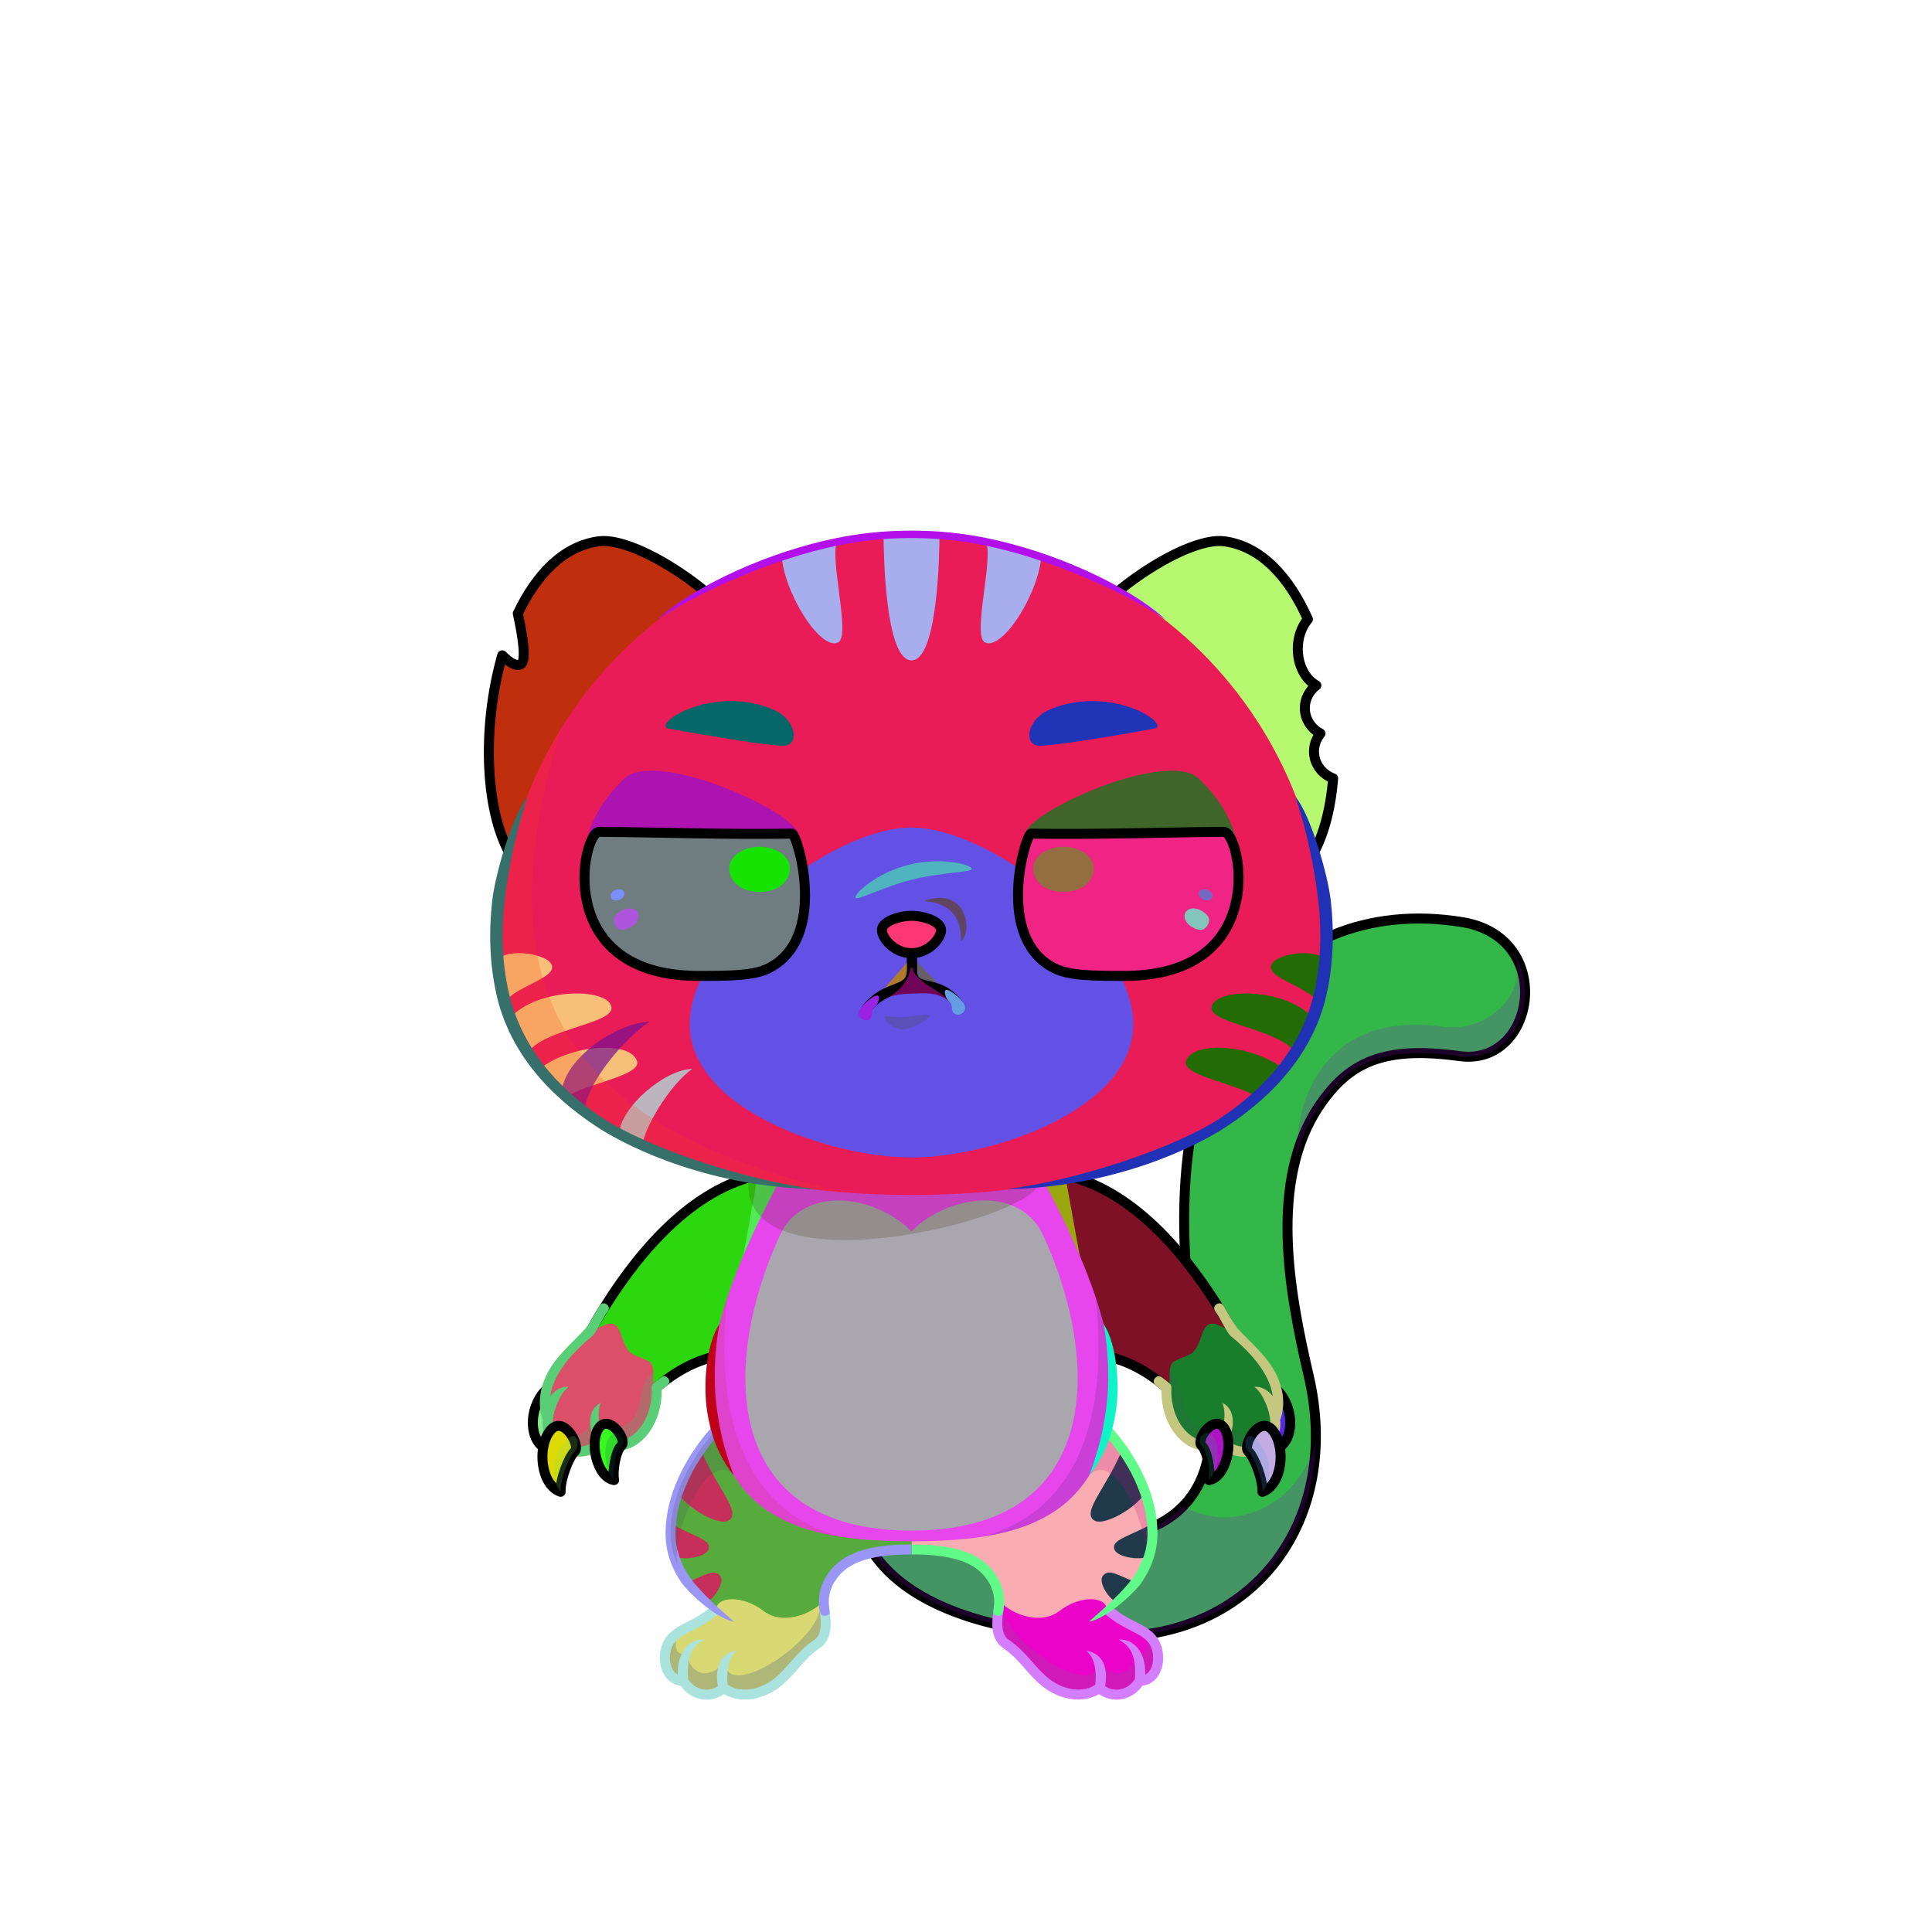 <?xml version="1.0" encoding="UTF-8"?><!DOCTYPE svg PUBLIC "-//W3C//DTD SVG 1.1//EN" "http://www.w3.org/Graphics/SVG/1.1/DTD/svg11.dtd"><!-- Creator: CorelDRAW 2018 (64-Bit) --><svg xmlns="http://www.w3.org/2000/svg" xmlns:xlink="http://www.w3.org/1999/xlink" xml:space="preserve" width="290mm" height="290mm" version="1.1" style="shape-rendering:geometricPrecision; text-rendering:geometricPrecision; image-rendering:optimizeQuality; fill-rule:evenodd; clip-rule:evenodd" viewBox="0 0 29000 29000">
 <defs>
  <style type="text/css">
   <![CDATA[
    .str1 {stroke:black;stroke-width:150;stroke-miterlimit:22.926}
    .str0 {stroke:black;stroke-width:150;stroke-linecap:round;stroke-linejoin:round;stroke-miterlimit:22.926}
    .fil3 {fill:none}
    .fil42 {fill:none;fill-rule:nonzero}
    .fil43 {fill:black}
    .fil46 {fill:#333333}
    .fil54 {fill:white}
    .fil6 {fill:black;fill-rule:nonzero}
    .fil4 {fill:black;fill-opacity:0.2}
    .fil26 {fill:black;fill-opacity:0.2}
    .fil53 {fill:black;fill-opacity:0.4}
    .fil41 {fill:#850A0A;fill-opacity:0.702}
    .fil40 {fill:#F2C6C9;fill-opacity:0.702}
    .fil10 {fill:url(#id0)}
    .fil8 {fill:url(#id1)}
    .fil37 {fill:url(#id2)}
    .fil0 {fill:url(#id3)}
    .fil2 {fill:url(#id4)}
    .fil49 {fill:url(#id5)}
    .fil11 {fill:url(#id6)}
    .fil23 {fill:url(#id7)}
    .fil59 {fill:url(#id8)}
    .fil36 {fill:url(#id9)}
    .fil24 {fill:url(#id10)}
    .fil35 {fill:url(#id11)}
    .fil12 {fill:url(#id12)}
    .fil13 {fill:url(#id13)}
    .fil57 {fill:url(#id14)}
    .fil56 {fill:url(#id15)}
    .fil28 {fill:url(#id16)}
    .fil50 {fill:url(#id17)}
    .fil38 {fill:url(#id18)}
    .fil9 {fill:url(#id19)}
    .fil32 {fill:url(#id20)}
    .fil58 {fill:url(#id21)}
    .fil19 {fill:url(#id22)}
    .fil39 {fill:url(#id23)}
    .fil52 {fill:url(#id24)}
    .fil51 {fill:url(#id25)}
    .fil22 {fill:url(#id26)}
    .fil16 {fill:url(#id27)}
    .fil17 {fill:url(#id28)}
    .fil5 {fill:url(#id29)}
    .fil7 {fill:url(#id30)}
    .fil15 {fill:url(#id31)}
    .fil30 {fill:url(#id32)}
    .fil34 {fill:url(#id33)}
    .fil18 {fill:url(#id34)}
    .fil20 {fill:url(#id35)}
    .fil1 {fill:url(#id36)}
    .fil25 {fill:url(#id37)}
    .fil31 {fill:url(#id38)}
    .fil48 {fill:url(#id39)}
    .fil47 {fill:url(#id40)}
    .fil27 {fill:url(#id41)}
    .fil29 {fill:url(#id42)}
    .fil33 {fill:url(#id43)}
    .fil21 {fill:url(#id44)}
    .fil14 {fill:url(#id45)}
    .fil55 {fill:url(#id46)}
    .fil44 {fill:url(#id47);fill-rule:nonzero}
    .fil45 {fill:url(#id48);fill-rule:nonzero}
   ]]>
  </style>
  <linearGradient id="id0" gradientUnits="userSpaceOnUse" x1="11873.49" y1="24284.09" x2="11873.49" y2="21188.22">
   <stop offset="0" style="stop-opacity:1; stop-color:#F4A865"/>
   <stop offset="0.502" style="stop-opacity:1; stop-color:#F8BA82"/>
   <stop offset="1" style="stop-opacity:1; stop-color:#FFD3A1"/>
  </linearGradient>
  <linearGradient id="id1" gradientUnits="userSpaceOnUse" xlink:href="#id0" x1="15490.35" y1="24284.09" x2="15490.35" y2="21188.22">
  </linearGradient>
  <linearGradient id="id2" gradientUnits="userSpaceOnUse" x1="13682.26" y1="9912.81" x2="13682.26" y2="8026.03">
   <stop offset="0" style="stop-opacity:1; stop-color:#B36F3B"/>
   <stop offset="1" style="stop-opacity:1; stop-color:#CC9266"/>
  </linearGradient>
  <linearGradient id="id3" gradientUnits="userSpaceOnUse" x1="14639.41" y1="23317.28" x2="21104.98" y2="15037.05">
   <stop offset="0" style="stop-opacity:1; stop-color:#853F16"/>
   <stop offset="0.49" style="stop-opacity:1; stop-color:#DC9155"/>
   <stop offset="1" style="stop-opacity:1; stop-color:#FCB976"/>
  </linearGradient>
  <linearGradient id="id4" gradientUnits="userSpaceOnUse" x1="19656.49" y1="16609.51" x2="21610.69" y2="13768.72">
   <stop offset="0" style="stop-opacity:1; stop-color:#FFD08F"/>
   <stop offset="1" style="stop-opacity:1; stop-color:#FFE6BA"/>
  </linearGradient>
  <linearGradient id="id5" gradientUnits="userSpaceOnUse" x1="16861.77" y1="14649.21" x2="17010.59" y2="12484.9">
   <stop offset="0" style="stop-opacity:1; stop-color:#DEA645"/>
   <stop offset="0.439" style="stop-opacity:1; stop-color:#A66A0A"/>
   <stop offset="1" style="stop-opacity:1; stop-color:#462100"/>
  </linearGradient>
  <linearGradient id="id6" gradientUnits="userSpaceOnUse" x1="10521.26" y1="21802.49" x2="10521.26" y2="24059.39">
   <stop offset="0" style="stop-opacity:1; stop-color:#D68353"/>
   <stop offset="1" style="stop-opacity:1; stop-color:#B86F3E"/>
  </linearGradient>
  <linearGradient id="id7" gradientUnits="userSpaceOnUse" x1="8120.98" y1="21994.88" x2="8667.16" y2="21800.27">
   <stop offset="0" style="stop-opacity:1; stop-color:#FFE5E5"/>
   <stop offset="0.459" style="stop-opacity:1; stop-color:#FFE7D6"/>
   <stop offset="1" style="stop-opacity:1; stop-color:#6E6565"/>
  </linearGradient>
  <linearGradient id="id8" gradientUnits="userSpaceOnUse" x1="10182.84" y1="12689.95" x2="11012.2" y2="13969.06">
   <stop offset="0" style="stop-opacity:1; stop-color:#240101"/>
   <stop offset="0.51" style="stop-opacity:1; stop-color:#1D1000"/>
   <stop offset="1" style="stop-opacity:1; stop-color:#7A2700"/>
  </linearGradient>
  <linearGradient id="id9" gradientUnits="userSpaceOnUse" x1="13682.26" y1="17374.42" x2="13682.26" y2="12420.86">
   <stop offset="0" style="stop-opacity:1; stop-color:#C2753A"/>
   <stop offset="0.502" style="stop-opacity:1; stop-color:#FFC38A"/>
   <stop offset="1" style="stop-opacity:1; stop-color:#FFE0BD"/>
  </linearGradient>
  <linearGradient id="id10" gradientUnits="userSpaceOnUse" x1="13681.92" y1="17759.14" x2="13681.92" y2="23134.87">
   <stop offset="0" style="stop-opacity:1; stop-color:#853F16"/>
   <stop offset="0.502" style="stop-opacity:1; stop-color:#F0A660"/>
   <stop offset="1" style="stop-opacity:1; stop-color:#FFD3A1"/>
  </linearGradient>
  <linearGradient id="id11" gradientUnits="userSpaceOnUse" xlink:href="#id10" x1="13681.95" y1="17936.72" x2="13681.95" y2="8026.02">
  </linearGradient>
  <linearGradient id="id12" gradientUnits="userSpaceOnUse" xlink:href="#id10" x1="16681.07" y1="17708.66" x2="16681.07" y2="20937.23">
  </linearGradient>
  <linearGradient id="id13" gradientUnits="userSpaceOnUse" x1="16939.87" y1="17739.85" x2="16939.87" y2="19054.21">
   <stop offset="0" style="stop-opacity:1; stop-color:#964418"/>
   <stop offset="1" style="stop-opacity:1; stop-color:#B86F3E"/>
  </linearGradient>
  <linearGradient id="id14" gradientUnits="userSpaceOnUse" x1="10486.74" y1="12488.71" x2="10520.42" y2="14477.05">
   <stop offset="0" style="stop-opacity:1; stop-color:#5C2B00"/>
   <stop offset="0.529" style="stop-opacity:1; stop-color:#D98900"/>
   <stop offset="1" style="stop-opacity:1; stop-color:#FFDA8A"/>
  </linearGradient>
  <linearGradient id="id15" gradientUnits="userSpaceOnUse" xlink:href="#id5" x1="10502.75" y1="14649.21" x2="10353.93" y2="12484.9">
  </linearGradient>
  <linearGradient id="id16" gradientUnits="userSpaceOnUse" x1="18430.68" y1="8006.5" x2="16920.63" y2="10242.64">
   <stop offset="0" style="stop-opacity:1; stop-color:#FFD7AD"/>
   <stop offset="1" style="stop-opacity:1; stop-color:#FFFBF5"/>
  </linearGradient>
  <linearGradient id="id17" gradientUnits="userSpaceOnUse" xlink:href="#id14" x1="16877.78" y1="12488.71" x2="16844.1" y2="14477.05">
  </linearGradient>
  <linearGradient id="id18" gradientUnits="userSpaceOnUse" x1="9145.89" y1="14523.47" x2="7880.92" y2="16257.75">
   <stop offset="0" style="stop-opacity:1; stop-color:#C77545"/>
   <stop offset="1" style="stop-opacity:1; stop-color:#5A290F"/>
  </linearGradient>
  <linearGradient id="id19" gradientUnits="userSpaceOnUse" xlink:href="#id6" x1="16843.26" y1="21802.49" x2="16843.26" y2="24059.39">
  </linearGradient>
  <linearGradient id="id20" gradientUnits="userSpaceOnUse" xlink:href="#id16" x1="8933.84" y1="8006.5" x2="10443.89" y2="10242.64">
  </linearGradient>
  <linearGradient id="id21" gradientUnits="userSpaceOnUse" x1="10142.71" y1="12643.05" x2="11052.33" y2="14164.11">
   <stop offset="0" style="stop-opacity:1; stop-color:#240101"/>
   <stop offset="0.522" style="stop-opacity:1; stop-color:#802310"/>
   <stop offset="1" style="stop-opacity:1; stop-color:#FF6924"/>
  </linearGradient>
  <linearGradient id="id22" gradientUnits="userSpaceOnUse" xlink:href="#id13" x1="10424.66" y1="17739.85" x2="10424.66" y2="19054.21">
  </linearGradient>
  <linearGradient id="id23" gradientUnits="userSpaceOnUse" xlink:href="#id18" x1="18218.63" y1="14523.47" x2="19483.6" y2="16257.75">
  </linearGradient>
  <linearGradient id="id24" gradientUnits="userSpaceOnUse" xlink:href="#id8" x1="17149.34" y1="12671.17" x2="16384.66" y2="13987.84">
  </linearGradient>
  <linearGradient id="id25" gradientUnits="userSpaceOnUse" xlink:href="#id21" x1="17147.77" y1="12607.63" x2="16386.23" y2="14199.53">
  </linearGradient>
  <linearGradient id="id26" gradientUnits="userSpaceOnUse" xlink:href="#id7" x1="8906.75" y1="21873.63" x2="9365.2" y2="21713.92">
  </linearGradient>
  <linearGradient id="id27" gradientUnits="userSpaceOnUse" xlink:href="#id7" x1="17999.32" y1="21873.63" x2="18457.77" y2="21713.92">
  </linearGradient>
  <linearGradient id="id28" gradientUnits="userSpaceOnUse" xlink:href="#id7" x1="18697.36" y1="21994.88" x2="19243.54" y2="21800.27">
  </linearGradient>
  <linearGradient id="id29" gradientUnits="userSpaceOnUse" x1="11401.42" y1="23761.75" x2="10966.52" y2="25428.14">
   <stop offset="0" style="stop-opacity:1; stop-color:#F4A865"/>
   <stop offset="0.431" style="stop-opacity:1; stop-color:#F4A865"/>
   <stop offset="1" style="stop-opacity:1; stop-color:#FFD996"/>
  </linearGradient>
  <linearGradient id="id30" gradientUnits="userSpaceOnUse" xlink:href="#id29" x1="16397.32" y1="23761.75" x2="15962.42" y2="25428.14">
  </linearGradient>
  <linearGradient id="id31" gradientUnits="userSpaceOnUse" x1="17901.46" y1="19971.2" x2="18752.66" y2="21716.21">
   <stop offset="0" style="stop-opacity:1; stop-color:#FBBD7C"/>
   <stop offset="0.431" style="stop-opacity:1; stop-color:#FCB977"/>
   <stop offset="1" style="stop-opacity:1; stop-color:#FFEDCF"/>
  </linearGradient>
  <linearGradient id="id32" gradientUnits="userSpaceOnUse" x1="18767.33" y1="9582.49" x2="17263.9" y2="10602.02">
   <stop offset="0" style="stop-opacity:1; stop-color:#E4BBB9"/>
   <stop offset="1" style="stop-opacity:1; stop-color:#B88383"/>
  </linearGradient>
  <linearGradient id="id33" gradientUnits="userSpaceOnUse" xlink:href="#id32" x1="8597.19" y1="9582.49" x2="10100.62" y2="10602.02">
  </linearGradient>
  <linearGradient id="id34" gradientUnits="userSpaceOnUse" xlink:href="#id10" x1="10893.24" y1="17611.85" x2="10466.36" y2="21042.16">
  </linearGradient>
  <linearGradient id="id35" gradientUnits="userSpaceOnUse" xlink:href="#id7" x1="7971.21" y1="21236.18" x2="8509.05" y2="21252.21">
  </linearGradient>
  <linearGradient id="id36" gradientUnits="userSpaceOnUse" x1="17901.67" y1="24338.98" x2="18747.73" y2="17612.76">
   <stop offset="0" style="stop-opacity:1; stop-color:#964418"/>
   <stop offset="1" style="stop-opacity:1; stop-color:#C46C35"/>
  </linearGradient>
  <linearGradient id="id37" gradientUnits="userSpaceOnUse" x1="13682.6" y1="18016.74" x2="13682.6" y2="22974.87">
   <stop offset="0" style="stop-opacity:1; stop-color:#BF7534"/>
   <stop offset="0.502" style="stop-opacity:1; stop-color:#FFD996"/>
   <stop offset="1" style="stop-opacity:1; stop-color:#FFE6BA"/>
  </linearGradient>
  <linearGradient id="id38" gradientUnits="userSpaceOnUse" xlink:href="#id10" x1="10287.73" y1="12868.43" x2="8379.3" y2="8666.83">
  </linearGradient>
  <linearGradient id="id39" gradientUnits="userSpaceOnUse" x1="17663.3" y1="13605.95" x2="16390.88" y2="11322.25">
   <stop offset="0" style="stop-opacity:1; stop-color:#B86F3E"/>
   <stop offset="1" style="stop-opacity:1; stop-color:#FCB976"/>
  </linearGradient>
  <linearGradient id="id40" gradientUnits="userSpaceOnUse" x1="13348.22" y1="13746.6" x2="13348.22" y2="14307.33">
   <stop offset="0" style="stop-opacity:1; stop-color:#FFCCCC"/>
   <stop offset="1" style="stop-opacity:1; stop-color:#DB9092"/>
  </linearGradient>
  <linearGradient id="id41" gradientUnits="userSpaceOnUse" xlink:href="#id10" x1="17076.79" y1="12868.43" x2="18985.22" y2="8666.83">
  </linearGradient>
  <linearGradient id="id42" gradientUnits="userSpaceOnUse" x1="19368.8" y1="10437.93" x2="17130.84" y2="10626.42">
   <stop offset="0" style="stop-opacity:1; stop-color:white"/>
   <stop offset="1" style="stop-opacity:1; stop-color:#D4A290"/>
  </linearGradient>
  <linearGradient id="id43" gradientUnits="userSpaceOnUse" xlink:href="#id42" x1="7995.72" y1="10437.93" x2="10233.68" y2="10626.42">
  </linearGradient>
  <linearGradient id="id44" gradientUnits="userSpaceOnUse" xlink:href="#id31" x1="9463.06" y1="19971.2" x2="8611.86" y2="21716.21">
  </linearGradient>
  <linearGradient id="id45" gradientUnits="userSpaceOnUse" xlink:href="#id7" x1="19393.31" y1="21236.18" x2="18855.47" y2="21252.21">
  </linearGradient>
  <linearGradient id="id46" gradientUnits="userSpaceOnUse" xlink:href="#id39" x1="9701.22" y1="13605.95" x2="10973.64" y2="11322.25">
  </linearGradient>
  <linearGradient id="id47" gradientUnits="userSpaceOnUse" x1="10178.31" y1="14120.15" x2="10608.25" y2="12879.25">
   <stop offset="0" style="stop-opacity:1; stop-color:black"/>
   <stop offset="1" style="stop-opacity:1; stop-color:#874F2A"/>
  </linearGradient>
  <linearGradient id="id48" gradientUnits="userSpaceOnUse" xlink:href="#id47" x1="17144.56" y1="14079.69" x2="16797.92" y2="12919.71">
  </linearGradient>
 </defs>
 <g id="Tail">
  <g id="_2531544578912">
   <path class="fil0" d="M12884.45 22842.79c-119.73,-396.41 104.56,-814.84 500.97,-934.57 396.41,-119.73 814.84,104.56 934.57,500.97 173.06,572.72 1736.77,657.73 2196.29,657.73 1261.14,0 1854.18,-920.43 1583.41,-2079.5 -390.84,-1673.1 -611,-4186.55 429.54,-5722.9 777.57,-1148.06 2008.11,-1652.13 3419.96,-1423.09 1411.85,229.04 1103.12,2167.36 -35.74,2011.6 -1138.86,-155.76 -1661.97,83.58 -2111.44,747.21 -761.41,1124.23 -449.68,2801.55 -158.67,4047.34 500.7,2143.49 -781.84,3919.34 -2957.72,3919.34 -1277.57,0 -3367.65,-289.44 -3801.17,-1724.13z" style="fill:#c25d7f"/>
   <path class="fil1" d="M16897.83 23036.07c398.54,-67.55 709.13,-243.23 923,-495.89 213.24,348.37 159.82,726.08 495.11,850.77 200.94,74.74 346.07,276.5 441.31,460.75 -268.24,230.68 -585.05,413.02 -943.76,535.77 -71.93,-126.17 -160.29,-235.24 -296.07,-242.87 -388.07,-21.81 -225.26,-776.96 -619.59,-1108.53zm877.57 -4629.68c-2.88,-280.37 6.36,-561.25 30.53,-838.13 159.39,112.6 317.93,250.4 468.94,288.79 312.22,79.37 365.1,-418.05 687.9,-243.41 322.8,174.64 254.14,124 416.26,108.16 -43.24,267.6 -57.65,545.24 -51.66,825.47 -144.98,-6.27 -212,-94.53 -340.79,-150.46 -261.94,-113.76 -637.97,191.47 -775.21,179.92 -137.24,-11.55 -327.2,-96.11 -435.97,-170.34zm159.1 1750.24c-50.01,-303.14 -91.28,-620.65 -119.34,-945.05 138.17,93.7 268.07,251.41 447.23,296.95 312.22,79.37 906.75,-437.77 1134.3,-133.49 0.08,0.1 144.75,817.08 163.77,905.1 -260.23,-67.84 -318.61,-293.01 -547.37,-270.84 -517.52,50.16 -655.99,360.12 -1078.59,147.33zm192.03 1741.46c74.07,-355.28 30.29,-656.32 -48.02,-1003.08 107.63,-13.69 448.49,-52.28 544.31,24.74 355.03,285.37 650.74,1051.03 1128.03,587.36 5.25,394.81 -53.13,768.09 -168.57,1109.3 -128.56,-77.08 -263.67,-132.57 -388.81,-69.75 -339.57,170.46 -640.2,-557.91 -954.96,-626.49 -37.01,-8.06 -74.43,-15.22 -111.98,-22.08z" style="fill:#594b5c"/>
   <path class="fil2" d="M18385.28 15497.35c45.08,-79.79 92.95,-157.52 143.95,-232.83 777.57,-1148.06 2008.11,-1652.13 3419.96,-1423.09 1411.85,229.04 1103.12,2167.36 -35.74,2011.6 -959.37,-131.21 -1481.78,17.98 -1891.31,464.97 -94.59,-155.94 -268.53,-205.25 -498.47,-16.7 -529.17,433.92 -1326.7,480.49 -1113.14,-569.38 43.73,-214.98 28.3,-271.73 -25.25,-234.57z" style="fill:#90356c"/>
   <path class="fil3 str0" d="M12884.45 22842.79c-119.73,-396.41 104.56,-814.84 500.97,-934.57 396.41,-119.73 814.84,104.56 934.57,500.97 173.06,572.72 1736.77,657.73 2196.29,657.73 1261.14,0 1854.18,-920.43 1583.41,-2079.5 -390.84,-1673.1 -611,-4186.55 429.54,-5722.9 777.57,-1148.06 2008.11,-1652.13 3419.96,-1423.09 1411.85,229.04 1103.12,2167.36 -35.74,2011.6 -1138.86,-155.76 -1661.97,83.58 -2111.44,747.21 -761.41,1124.23 -449.68,2801.55 -158.67,4047.34 500.7,2143.49 -781.84,3919.34 -2957.72,3919.34 -1277.57,0 -3367.65,-289.44 -3801.17,-1724.13z" style="fill:#33b749"/>
   <path class="fil4" d="M12884.45 22842.79c-119.73,-396.41 104.56,-814.84 500.97,-934.57 396.41,-119.73 814.84,104.56 934.57,500.97 173.06,572.72 1736.77,657.73 2196.29,657.73 542.22,0 960.81,-170.27 1240.47,-456.37 794.95,438.34 1736.12,-37.52 1993.19,-961.31 -42.73,1667.98 -1239.09,2917.68 -3064.32,2917.68 -1277.57,0 -3367.65,-289.44 -3801.17,-1724.13zm9813.99 -8569.76c456.82,634.33 69.72,1696.9 -784.99,1580 -1138.86,-155.76 -1661.97,83.58 -2111.44,747.21 -157.85,233.06 -269.45,489.94 -344.8,761.77 9.78,-1256.05 735.13,-2149.79 2170.49,-1953.48 816.94,111.73 1353.66,-625.33 1070.74,-1135.5z" style="fill:#8c0ed1"/>
  </g>
 </g>
 <g id="Feet">
  <g id="_2531544576352">
   <g>
    <path class="fil5" d="M10257.28 25229.69c123.56,214.04 403.48,285.33 610.7,105.88 70.65,70.23 276.52,145.76 526.32,65.76 409.3,-131.09 507.45,-461.77 850.73,-710.04 220.49,-159.47 124.1,-477.15 113.63,-668.35 -363.68,340.29 -782.66,-165.21 -1075.55,-247.93 -373.84,-101.68 -736.94,157.82 -534.63,412.54 -198.78,95.76 -519.95,237.68 -672.68,411.38 -168.78,191.96 -120.75,630.76 181.48,630.76z" style="fill:#d9d974"/>
    <path class="fil4" d="M10257.28 25229.69c123.56,214.04 403.48,285.33 610.7,105.88 70.65,70.23 276.52,145.76 526.32,65.76 409.3,-131.09 517.48,-492.65 871.1,-725.96 156.13,-103.02 135.21,-387.74 102.98,-573.56 -17.85,-13.98 -36.32,-26.67 -55.45,-37.83 59.89,533.31 -1444.97,1527.91 -1433.56,860.23 -213.34,341.57 -595.64,186.16 -544.41,-150.27 -126.71,133.91 -271.29,-14.39 -142.78,-274 -182.48,62.12 -215.54,288.03 -209.67,440.56 17.28,153.49 106.7,289.19 274.77,289.19z" style="fill:#042a89"/>
    <path class="fil6" d="M10660.35 24128.28c31.71,-26.53 78.94,-22.34 105.47,9.37 26.53,31.71 22.34,78.94 -9.37,105.47 -143.13,119.49 -265.97,181.45 -373.06,235.47 -99.11,49.99 -183.3,92.46 -251.34,169.85 -80.91,92.01 -97.3,255.88 -55.21,369.54 18.07,48.79 48.88,94.04 96.26,117.9 -7.55,-268.78 114.77,-534.12 402.24,-526.25 -186.74,95.17 -268.32,253.8 -247.69,592.25 49.04,79.15 127.69,137.43 219.87,155.2 79.73,15.37 160.2,-1.74 228.24,-45.5 -38.29,-218.05 -10.29,-483.64 289.14,-537.54 -139.24,98.32 -162.69,330.02 -141.92,510.69 31.45,29.61 97.92,60.43 188.69,71.77 74.89,9.35 163.69,4.41 259.78,-26.36 221.4,-70.9 352.35,-219.57 489.63,-375.44 103.47,-117.46 210.28,-238.74 362.43,-341.44 56.89,-38.4 82.67,-102.53 91.71,-176.23 10.43,-85.02 0.14,-183.4 -13.84,-274.46 -14.63,-97.52 130.16,-118.86 144.78,-21.39 15.59,101.48 30.44,211.56 17.88,314.01 -13.96,113.78 -57.62,215.39 -156.75,282.29 -136.05,91.83 -236.45,205.83 -333.71,316.24 -151.08,171.53 -295.19,335.14 -556.43,418.8 -119.65,38.32 -230.28,44.46 -323.64,32.8 -92.59,-11.56 -170.46,-41.41 -225.37,-75.73 -103.09,69.99 -225.69,98.3 -348.74,74.57 -124.29,-23.96 -233.03,-98.13 -304.52,-201.86 -136.16,-15.63 -232.21,-107.3 -278.66,-232.76 -61.19,-165.25 -34.13,-386.54 83.33,-520.12 86.71,-98.62 183.05,-147.23 296.46,-204.43 99.73,-50.31 214.13,-108.01 344.34,-216.71z" style="fill:#aae3dd"/>
   </g>
   <g>
    <path class="fil7" d="M17106.56 25229.69c-123.56,214.04 -403.48,285.33 -610.7,105.88 -70.65,70.23 -276.52,145.76 -526.32,65.76 -409.3,-131.09 -507.45,-461.77 -850.73,-710.04 -220.49,-159.47 -124.1,-477.15 -113.63,-668.35 363.68,340.29 782.66,-165.21 1075.55,-247.93 373.84,-101.68 736.94,157.82 534.63,412.54 198.78,95.76 519.95,237.68 672.68,411.38 168.78,191.96 120.75,630.76 -181.48,630.76z" style="fill:#ec03c9"/>
    <path class="fil4" d="M17106.56 25229.69c-123.56,214.04 -403.48,285.33 -610.7,105.88 -70.65,70.23 -276.52,145.76 -526.32,65.76 -409.3,-131.09 -517.48,-492.65 -871.1,-725.96 -156.13,-103.02 -135.21,-387.74 -102.98,-573.56 17.85,-13.98 36.32,-26.67 55.45,-37.83 -59.89,533.31 1444.97,1527.91 1433.56,860.23 213.34,341.57 595.64,186.16 544.41,-150.27 126.71,133.91 271.29,-14.39 142.78,-274 182.48,62.12 215.54,288.03 209.67,440.56 -17.28,153.49 -106.7,289.19 -274.77,289.19z" style="fill:#62747c"/>
    <path class="fil6" d="M16703.49 24128.28c-31.71,-26.53 -78.94,-22.34 -105.47,9.37 -26.53,31.71 -22.34,78.94 9.37,105.47 143.13,119.49 265.97,181.45 373.06,235.47 99.11,49.99 183.3,92.46 251.34,169.85 80.91,92.01 97.3,255.88 55.21,369.54 -18.07,48.79 -48.88,94.04 -96.26,117.9 7.55,-268.78 -114.77,-534.12 -402.24,-526.25 186.74,95.17 268.32,253.8 247.69,592.25 -49.04,79.15 -127.69,137.43 -219.87,155.2 -79.73,15.37 -160.2,-1.74 -228.24,-45.5 38.29,-218.05 10.29,-483.64 -289.14,-537.54 139.24,98.32 162.69,330.02 141.92,510.69 -31.45,29.61 -97.92,60.43 -188.69,71.77 -74.89,9.35 -163.69,4.41 -259.78,-26.36 -221.4,-70.9 -352.35,-219.57 -489.63,-375.44 -103.47,-117.46 -210.28,-238.74 -362.43,-341.44 -56.89,-38.4 -82.67,-102.53 -91.71,-176.23 -10.43,-85.02 -0.14,-183.4 13.84,-274.46 14.63,-97.52 -130.16,-118.86 -144.78,-21.39 -15.59,101.48 -30.44,211.56 -17.88,314.01 13.96,113.78 57.62,215.39 156.75,282.29 136.05,91.83 236.45,205.83 333.71,316.24 151.08,171.53 295.19,335.14 556.43,418.8 119.65,38.32 230.28,44.46 323.64,32.8 92.59,-11.56 170.46,-41.41 225.37,-75.73 103.09,69.99 225.69,98.3 348.74,74.57 124.29,-23.96 233.03,-98.13 304.52,-201.86 136.16,-15.63 232.21,-107.3 278.66,-232.76 61.19,-165.25 34.13,-386.54 -83.33,-520.12 -86.71,-98.62 -183.05,-147.23 -296.46,-204.43 -99.73,-50.31 -214.13,-108.01 -344.34,-216.71z" style="fill:#d47dfd"/>
   </g>
  </g>
 </g>
 <g id="Legs">
  <g id="_2531544572800">
   <g>
    <path class="fil8" d="M13681.92 23259.3c427.66,0 1377.01,182.49 1321.36,776.1 214.87,221.86 637.04,349.26 895.5,148.38 312.37,-242.78 712.13,-231.34 719.72,-12.18 370.09,-264.31 678.95,-700.61 680.26,-1145.2 2.54,-860.67 -666.02,-1598.77 -968.73,-1838.18 -621.48,859.57 -1470.39,1269.07 -2648.11,1328.08l0 743z" style="fill:#f9acb2"/>
    <path class="fil9" d="M16802.44 24059.39c167.64,-110.84 138.37,-215.72 280.55,-292.08 -311.2,-126.99 -436.31,-225.34 -528.62,-113.93 -80.26,96.88 112.37,397.4 248.07,406.01zm499.77 -742.54c-14.18,-226.02 8.07,-276.21 13.29,-458.01 -354.58,204.18 -643.57,247.94 -586.54,400.69 49.59,132.83 488.64,185.08 573.25,57.32zm-89.78 -1000.63c-203.18,-241.48 -240.18,-304.71 -384.6,-513.73 -236.63,545.26 -593.97,899.41 -402.34,1020.37 166.62,105.19 795.86,-287.67 786.94,-506.64z" style="fill:#203a4b"/>
    <path class="fil4" d="M17191.61 23490.47c67.26,-148.73 106.68,-305.87 107.15,-464.07 2.29,-775.52 -540.27,-1451.46 -869.11,-1752.78l-157.05 727.06c26.43,47.89 52.85,95.78 79.28,143.67 387.48,-413.26 946.79,878.84 839.73,1346.12z" style="fill:#c20d87"/>
    <path class="fil6" d="M14989.65 24253.86c61.92,5.19 73.8,-65.98 79.72,-153.93 7.91,-117.52 -3.98,-261.03 -93.95,-416.86 -0.83,-1.44 -1.71,-2.83 -2.62,-4.19 -99.87,-170.79 -246.56,-295.9 -460.28,-378.09 -207.63,-79.84 -477.91,-118.36 -830.6,-118.36l0 150c335.21,0 588.14,35.09 777.28,107.82 179.67,69.09 302.18,172.95 384.62,313.95 0.66,1.3 1.36,2.59 2.1,3.87 66.95,115.97 86.11,244.24 75.03,331.54 -8.67,68.26 -9.75,89.53 -10.95,105.24 -3.7,48.36 43.74,56 79.65,59.01zm1295.98 -3005.54c175.81,139.56 477.15,451.15 691.77,858.41 143.68,272.62 247.63,587.31 246.65,919.67 -0.71,244.76 -86.82,463.8 -217.71,652.31 -154.83,222.98 -454.47,481.51 -660.16,663.76 305.46,-60.86 713.14,-477.32 783.2,-578.22 146.74,-211.34 243.27,-458.73 244.09,-737.85 1.07,-359.93 -110.06,-697.96 -263.65,-989.39 -226.43,-429.66 -547.13,-759.98 -733.5,-907.38l-46.29 58.59 -44.38 60.1 -0.02 0z" style="fill:#60fb88"/>
   </g>
   <g>
    <path class="fil10" d="M13681.92 23259.3c-427.66,0 -1377.01,182.49 -1321.36,776.1 -214.87,221.86 -637.04,349.26 -895.5,148.38 -312.37,-242.78 -712.13,-231.34 -719.72,-12.18 -370.09,-264.31 -678.95,-700.61 -680.26,-1145.2 -2.54,-860.67 666.02,-1598.77 968.73,-1838.18 621.48,859.57 1470.39,1269.07 2648.11,1328.08l0 743z" style="fill:#57ab3c"/>
    <path class="fil11" d="M10562.08 24059.39c-167.64,-110.84 -138.37,-215.72 -280.55,-292.08 311.2,-126.99 436.31,-225.34 528.62,-113.93 80.26,96.88 -112.37,397.4 -248.07,406.01zm-499.77 -742.54c14.18,-226.02 -8.07,-276.21 -13.29,-458.01 354.58,204.18 643.57,247.94 586.54,400.69 -49.59,132.83 -488.64,185.08 -573.25,57.32zm89.78 -1000.63c203.18,-241.48 240.18,-304.71 384.6,-513.73 236.63,545.26 593.97,899.41 402.34,1020.37 -166.62,105.19 -795.86,-287.67 -786.94,-506.64z" style="fill:#c62f59"/>
    <path class="fil6" d="M12374.19 24253.86c-61.92,5.19 -73.8,-65.98 -79.72,-153.93 -7.91,-117.52 3.98,-261.03 93.95,-416.86 0.83,-1.44 1.71,-2.83 2.62,-4.19 99.87,-170.79 246.56,-295.9 460.28,-378.09 207.63,-79.84 477.91,-118.36 830.6,-118.36l0 150c-335.21,0 -588.14,35.09 -777.28,107.82 -179.67,69.09 -302.18,172.95 -384.62,313.95 -0.66,1.3 -1.36,2.59 -2.1,3.87 -66.95,115.97 -86.11,244.24 -75.03,331.54 8.67,68.26 9.75,89.53 10.95,105.24 3.7,48.36 -43.74,56 -79.65,59.01zm-1295.98 -3005.54c-175.81,139.56 -477.15,451.15 -691.77,858.41 -143.68,272.62 -247.63,587.31 -246.65,919.67 0.71,244.76 86.82,463.8 217.71,652.31 154.83,222.98 454.47,481.51 660.16,663.76 -305.46,-60.86 -713.14,-477.32 -783.2,-578.22 -146.74,-211.34 -243.27,-458.73 -244.09,-737.85 -1.07,-359.93 110.06,-697.96 263.65,-989.39 226.43,-429.66 547.13,-759.98 733.5,-907.38l46.29 58.59 44.38 60.1 0.02 0z" style="fill:#9a96f6"/>
    <path class="fil4" d="M10172.23 23490.47c-67.26,-148.73 -106.68,-305.87 -107.15,-464.07 -2.29,-775.52 540.27,-1451.46 869.11,-1752.78l157.05 727.06c-26.43,47.89 -52.85,95.78 -79.28,143.67 -387.48,-413.26 -946.79,878.84 -839.73,1346.12z" style="fill:#4f4858"/>
   </g>
  </g>
 </g>
 <g id="Body">
  <animateTransform type="translate" values="0;0 200;0;0 200;0;0 200;0;0 200;0" dur="10" repeatCount="indefinite" additive="sum" attributeName="transform"/>
  <g id="_2531342614272">
   <path class="fil12" d="M16231.2 17708.66c1006.56,345.42 1818.61,1401.79 2256.58,2165.43 288.88,503.69 -636.05,1265.03 -911.19,1013.52 -627.05,-573.17 -1208.37,-619.78 -1688.45,-542.15 -741.88,119.97 -1352.69,-1920.87 -930.81,-2545.29 421.91,-21.63 933.51,-40.49 1273.87,-91.51z" style="fill:#9ba70e"/>
   <path class="fil13" d="M17413.69 18507.15c188.91,124.9 191.7,275.89 351.92,361.94 -353.67,205.72 -458.86,236.06 -562.89,110.5 -90.46,-109.18 58.05,-462.74 210.97,-472.44zm-457.73 -410.11c188.91,124.9 210.22,193.87 370.45,279.92 -353.68,205.72 -535.58,434.5 -639.63,308.94 -90.47,-109.19 116.26,-579.16 269.18,-588.86zm-557.18 -357.19c184.61,145.59 231.3,170.46 387.87,270.77 -345.62,239.79 -549.26,562.02 -650.93,415.63 -88.42,-127.27 113.62,-675.09 263.06,-686.4z" style="fill:#f44dbe"/>
   <path class="fil4" d="M17511.96 20830.3c-602.27,-518.8 -1160.28,-559.8 -1623.82,-484.84 -171.07,27.66 -335.13,-59.69 -481.2,-217.95 -325.13,-471.76 752.73,-1097.7 1038.62,-655.88 261.31,403.84 734.1,847.76 1111.39,1126.01 -1.79,93.3 16.27,193.39 -44.96,232.66l0 -0.01 -0.03 0.01z" style="fill:#dda03f"/>
   <path class="fil3 str0" d="M16476.95 20332.96c340.18,46.54 711.15,199.54 1099.64,554.65 275.13,251.49 1152.89,-508.63 864.02,-1012.31 -437.96,-763.63 -1202.86,-1821.23 -2209.41,-2166.64 -90.05,-30.9 -171.83,-58.83 -246.03,-84.05" style="fill:#7e1126"/>
   <g>
    <path class="fil14 str0" d="M19194.63 21731.28c250.81,-152.14 224.16,-659.4 -59.25,-897.52 -283.41,-238.12 -351.3,373.82 -236,421.37 115.3,47.55 242.39,326.44 295.25,476.15z" style="fill:#5829eb"/>
    <path class="fil15" d="M17501.51 20836.37c-31.01,671.59 506.32,1058.8 828,765.31 253.5,397.35 884.17,103.39 809.26,-292.5 203.13,-535.14 -266.24,-1035.76 -634.19,-1325.08 -198.11,-64.5 -364.18,-247.68 -461.85,44.06 -113.97,340.43 -156.85,278.81 -402.23,397.75 -163.53,79.26 -10.67,351.89 -138.99,410.46z" style="fill:#187e2c"/>
    <path class="fil4" d="M17501.51 20836.37c-31.01,671.59 506.32,1058.8 828,765.31 341.06,429.25 911,23.85 753.65,-292.7 -65.31,297.19 -520.59,407.83 -657.17,-118.23 -113.25,412.02 -522.03,237.66 -614.7,26.73 -95.14,-216.58 -44.81,-462.8 -253.66,-619.84 -1.8,93.31 16.28,193.4 -44.96,232.65l-0.16 0.1 -0.17 0.11c-1.48,0.93 -2.97,1.82 -4.53,2.69l-0.17 0.1 -0.18 0.09 -0.14 0.09 -0.03 0.01 -0.18 0.1 -0.17 0.09 -0.18 0.09c-1.69,0.92 -3.44,1.79 -5.25,2.61z" style="fill:#346052"/>
    <path class="fil6" d="M17437.59 20673.48c-79.39,-58.19 -167.86,62.52 -88.48,120.7 28.24,20.69 56.25,42.36 83.3,64.61 -3.93,302.02 99.68,551.64 246.17,712.18 55.54,60.86 117.82,109.47 183.4,143.86 145.9,76.49 311.53,82.65 453.24,-7.98 209.57,238.5 583.03,191.12 784.7,-34.27 86.01,-96.11 134.73,-220.26 115.83,-356.13 82.54,-234.31 46.25,-463.42 -52.44,-673.52 -132.46,-282 -402.86,-497.73 -588.08,-703.58 -33.5,-37.22 -180.19,-286.69 -214.16,-345.48 -58.56,-79 -178.69,10.05 -120.12,89.06 35.43,47.77 75.16,120.11 111.48,186.29 6.41,11.67 81.45,153.11 123.81,187.52 201.58,163.8 430.96,392.41 551.71,649.47 38.04,80.97 65.19,164.94 76.97,250.68 -53.73,-69.19 -156.09,-151.42 -275.06,-139.39 80.64,67.61 125.53,143.46 171.18,252.76 65.8,157.59 113.11,362.41 -12.44,502.72 -141.93,158.63 -411.75,205.47 -562.48,33.5 115.64,-164.64 117.79,-464.48 -80.37,-548.33 54.53,102.27 47.95,374.07 -54.76,476.76 -86.33,86.32 -222.41,119.56 -359.87,47.5 -49.57,-25.99 -97.71,-63.9 -141.8,-112.22 -128.18,-140.48 -217.35,-364.86 -206.61,-639.48 1.55,-21.67 -6.3,-43.83 -23.35,-59.87 -36.49,-34.26 -81.32,-67.73 -121.77,-97.36z" style="fill:#c5c781"/>
    <path class="fil16 str0" d="M18146.34 22216.49c256.65,-37.05 378.13,-575.24 226.27,-784.55 -151.86,-209.31 -428.07,181.5 -336.57,266.26 91.5,84.76 136.75,393.93 110.3,518.29z" style="fill:#b012c6"/>
    <path class="fil4" d="M18146.34 22216.49c89.96,-79.38 201.83,-438.38 79.08,-631.82 -122.75,-193.44 -280.88,28.77 -189.38,113.53 91.5,84.76 136.75,393.93 110.3,518.29z" style="fill:#1fac7d"/>
    <path class="fil17 str0" d="M18949.5 22392.43c298.99,-100.55 355.15,-673.13 155.67,-919.48 -199.48,-246.35 -459.56,227.94 -368.06,312.7 91.5,84.76 220.31,421.58 212.39,606.78z" style="fill:#c4ace2"/>
    <path class="fil4" d="M18949.5 22392.43c142.89,-177.28 146.36,-496.04 -53.12,-742.39 -199.48,-246.35 -250.77,50.85 -159.27,135.61 91.5,84.76 220.31,421.58 212.39,606.78z" style="fill:#4d9fe9"/>
   </g>
   <path class="fil18" d="M11132.64 17708.66c-1006.56,345.42 -1818.61,1401.79 -2256.58,2165.43 -288.88,503.69 636.05,1265.03 911.19,1013.52 627.05,-573.17 1208.37,-619.78 1688.45,-542.15 741.88,119.97 1352.69,-1920.87 930.81,-2545.29 -421.91,-21.63 -933.51,-40.49 -1273.87,-91.51z" style="fill:#50ea57"/>
   <path class="fil19" d="M9950.83 18507.15c-188.91,124.9 -191.7,275.89 -351.92,361.94 353.67,205.72 458.86,236.06 562.89,110.5 90.46,-109.18 -58.05,-462.74 -210.97,-472.44zm457.73 -410.11c-188.91,124.9 -210.22,193.87 -370.45,279.92 353.68,205.72 535.58,434.5 639.63,308.94 90.47,-109.19 -116.26,-579.16 -269.18,-588.86zm557.18 -357.19c-184.61,145.59 -231.3,170.46 -387.87,270.77 345.62,239.79 549.26,562.02 650.93,415.63 88.42,-127.27 -113.62,-675.09 -263.06,-686.4z" style="fill:#70a80c"/>
   <path class="fil4" d="M9851.88 20830.3c602.27,-518.8 1160.28,-559.8 1623.82,-484.84 171.07,27.66 335.13,-59.69 481.2,-217.95 325.13,-471.76 -752.73,-1097.7 -1038.62,-655.88 -261.31,403.84 -734.1,847.76 -1111.39,1126.01 1.79,93.3 -16.27,193.39 44.96,232.66l0 -0.01 0.03 0.01z" style="fill:#bf98c6"/>
   <path class="fil3 str0" d="M10886.89 20332.96c-340.18,46.54 -711.15,199.54 -1099.64,554.65 -275.13,251.49 -1152.89,-508.63 -864.02,-1012.31 437.96,-763.63 1202.86,-1821.23 2209.41,-2166.64 90.05,-30.9 171.83,-58.83 246.03,-84.05" style="fill:#2dd70f"/>
   <g>
    <path class="fil20 str0" d="M8169.89 21731.28c-250.81,-152.14 -224.16,-659.4 59.25,-897.52 283.41,-238.12 351.3,373.82 236,421.37 -115.3,47.55 -242.39,326.44 -295.25,476.15z" style="fill:#86eb8a"/>
    <path class="fil21" d="M9863.01 20836.37c31.01,671.59 -506.32,1058.8 -828,765.31 -253.5,397.35 -884.17,103.39 -809.26,-292.5 -203.13,-535.14 266.24,-1035.76 634.19,-1325.08 198.11,-64.5 364.18,-247.68 461.85,44.06 113.97,340.43 156.85,278.81 402.23,397.75 163.53,79.26 10.67,351.89 138.99,410.46z" style="fill:#db5068"/>
    <path class="fil4" d="M9863.01 20836.37c31.01,671.59 -506.32,1058.8 -828,765.31 -341.06,429.25 -911,23.85 -753.65,-292.7 65.31,297.19 520.59,407.83 657.17,-118.23 113.25,412.02 522.03,237.66 614.7,26.73 95.14,-216.58 44.81,-462.8 253.66,-619.84 1.8,93.31 -16.28,193.4 44.96,232.65l0.16 0.1 0.17 0.11c1.48,0.93 2.97,1.82 4.53,2.69l0.17 0.1 0.18 0.09 0.14 0.09 0.03 0.01 0.18 0.1 0.17 0.09 0.18 0.09c1.69,0.92 3.44,1.79 5.25,2.61z" style="fill:#27ce78"/>
    <path class="fil6" d="M9926.93 20673.48c79.39,-58.19 167.86,62.52 88.48,120.7 -28.24,20.69 -56.25,42.36 -83.3,64.61 3.93,302.02 -99.68,551.64 -246.17,712.18 -55.54,60.86 -117.82,109.47 -183.4,143.86 -145.9,76.49 -311.53,82.65 -453.24,-7.98 -209.57,238.5 -583.03,191.12 -784.7,-34.27 -86.01,-96.11 -134.73,-220.26 -115.83,-356.13 -82.54,-234.31 -46.25,-463.42 52.44,-673.52 132.46,-282 402.86,-497.73 588.08,-703.58 33.5,-37.22 180.19,-286.69 214.16,-345.48 58.56,-79 178.69,10.05 120.12,89.06 -35.43,47.77 -75.16,120.11 -111.48,186.29 -6.41,11.67 -81.45,153.11 -123.81,187.52 -201.58,163.8 -430.96,392.41 -551.71,649.47 -38.04,80.97 -65.19,164.94 -76.97,250.68 53.73,-69.19 156.09,-151.42 275.06,-139.39 -80.64,67.61 -125.53,143.46 -171.18,252.76 -65.8,157.59 -113.11,362.41 12.44,502.72 141.93,158.63 411.75,205.47 562.48,33.5 -115.64,-164.64 -117.79,-464.48 80.37,-548.33 -54.53,102.27 -47.95,374.07 54.76,476.76 86.33,86.32 222.41,119.56 359.87,47.5 49.57,-25.99 97.71,-63.9 141.8,-112.22 128.18,-140.48 217.35,-364.86 206.61,-639.48 -1.55,-21.67 6.3,-43.83 23.35,-59.87 36.49,-34.26 81.32,-67.73 121.77,-97.36z" style="fill:#59ce76"/>
    <path class="fil22 str0" d="M9218.18 22216.49c-256.65,-37.05 -378.13,-575.24 -226.27,-784.55 151.86,-209.31 428.07,181.5 336.57,266.26 -91.5,84.76 -136.75,393.93 -110.3,518.29z" style="fill:#39fa1e"/>
    <path class="fil4" d="M9218.18 22216.49c-89.96,-79.38 -201.83,-438.38 -79.08,-631.82 122.75,-193.44 280.88,28.77 189.38,113.53 -91.5,84.76 -136.75,393.93 -110.3,518.29z" style="fill:#0b6056"/>
    <path class="fil23 str0" d="M8415.02 22392.43c-298.99,-100.55 -355.15,-673.13 -155.67,-919.48 199.48,-246.35 459.56,227.94 368.06,312.7 -91.5,84.76 -220.31,421.58 -212.39,606.78z" style="fill:#dcda02"/>
    <path class="fil4" d="M8415.02 22392.43c-142.89,-177.28 -146.36,-496.04 53.12,-742.39 199.48,-246.35 250.77,50.85 159.27,135.61 -91.5,84.76 -220.31,421.58 -212.39,606.78z" style="fill:#83e677"/>
   </g>
   <path class="fil24" d="M13681.92 23134.87c-1547.89,0 -2751.5,-290.59 -2992.7,-1955.85 -146.87,-1014.04 390.42,-2286.86 991,-3419.88 634.24,80.29 1288.94,123.26 2001.7,142.31 712.76,-19.05 1367.46,-62.02 2001.7,-142.31 600.58,1133.02 1137.87,2405.84 991,3419.88 -241.2,1665.26 -1444.81,1955.85 -2992.7,1955.85z" style="fill:#e646eb"/>
   <path class="fil4" d="M12620.51 23067.29c-1015.93,-155.83 -1748.88,-628.88 -1931.29,-1888.27 -75.17,-519 28.96,-1105.79 228.98,-1706.93 -223.57,2000.42 401.77,3257.02 1702.31,3595.2z" style="fill:#c43750"/>
   <path class="fil6" d="M11011.96 22144.35c-249.8,-320.87 -347.52,-640.99 -396.86,-954.78 -59.27,-376.93 -23.8,-997.6 184.1,-1319.31 -78.5,420.39 -93.5,905.22 -35.86,1298.21 50,340.9 103.32,571.56 248.62,975.88z" style="fill:#be0019"/>
   <path class="fil4" d="M14743.33 23067.29c1015.93,-155.83 1748.88,-628.88 1931.29,-1888.27 75.17,-519 -28.96,-1105.79 -228.98,-1706.93 223.57,2000.42 -401.77,3257.02 -1702.31,3595.2z" style="fill:#5c2687"/>
   <path class="fil6" d="M16351.92 22144.35c249.8,-320.87 347.52,-640.99 396.86,-954.78 59.27,-376.93 23.8,-997.6 -184.1,-1319.31 78.5,420.39 93.5,905.22 35.86,1298.21 -50,340.9 -103.32,571.56 -248.62,975.88z" style="fill:#0ef3c7"/>
   <path class="fil25" d="M13682.26 22974.87c-2879.19,-0.2 -2848.59,-2546.8 -1973.76,-4436.5 344.33,-743.8 1409.82,-619.83 1973.76,-56.26 563.94,-563.57 1629.43,-687.54 1973.76,56.26 874.83,1889.7 905.43,4436.3 -1973.76,4436.5z" style="fill:#a9a6ae"/>
   <path class="fil26" d="M15595.28 17767.24c-201.32,588.92 -4568.35,1613.05 -4355.85,-95.16 818.59,45.62 3658.84,-47.08 4355.85,95.16z" style="fill:#3f290e"/>
  </g>
 </g>
 <g id="Head">
  <animateTransform type="translate" values="0;0 200;0;0 200;0;0 200;0;0 200;0" dur="10" repeatCount="indefinite" additive="sum" attributeName="transform"/>
  <g id="_2531342629344">
   <g>
    <path class="fil27" d="M19657.08 12903.44c197,-298.09 314.02,-732.66 354.05,-1220.03 -167.98,-61.58 -287.44,-219.03 -287.44,-403.58 0,-102.26 36.71,-196.19 97.99,-270.12 -140.16,-72.56 -235.57,-215.84 -235.57,-380.76 0,-138.95 67.73,-262.54 172.89,-341.42 -163.37,-87.22 -278.72,-299.51 -278.72,-547.58 0,-177.05 58.77,-335.85 151.8,-444 -278.2,-629.38 -700.58,-1099.01 -1258.82,-1171.4 -592.88,-76.88 -2095.53,909.94 -2594.97,1934.26 1162.73,827.97 2716.05,2016.66 3878.79,2844.63z" style="fill:#4f0ff3"/>
    <path class="fil28" d="M19573.02 9168.8c-277.53,-564.82 -679.76,-976.82 -1199.76,-1044.25 -592.88,-76.88 -2095.53,909.94 -2594.97,1934.26 32.36,23.04 65.07,46.42 98.02,70 725.17,-954.79 2043.83,-1754.97 2614.95,-1680.92 434.54,56.35 796.05,326.13 1081.76,720.91z" style="fill:#b5a849"/>
    <path class="fil29" d="M19164.26 11883.41c443.56,-755.07 165.93,-2893.87 -721.97,-3023.4 -333.41,-48.63 -1178.44,575.69 -1459.3,1223.73 653.87,523.82 1527.39,1275.85 2181.27,1799.67z" style="fill:#57912d"/>
    <path class="fil30" d="M17123.9 10324.91c251.07,-965.09 1414.1,-1444.19 1666.33,-1007.11 256.68,444.79 -418.69,683.94 -740.76,863.43 242.3,-75.26 811.44,-135.77 845.67,269.08 36.24,428.44 -406.81,452.03 -863.29,501.48 -174.65,-176.08 -726.14,-532.58 -907.95,-626.88z" style="fill:#b57504"/>
    <path class="fil4" d="M18685.55 8953.03c-75.18,-48.09 -156.24,-80.32 -243.25,-93.01 -333.43,-48.64 -1178.45,575.67 -1459.31,1223.71 184.27,147.62 385.99,313.37 595.31,487.02 32.58,-890.61 513.91,-1599.85 1107.25,-1617.72z" style="fill:#e79eef"/>
    <path class="fil4" d="M19657.08 12903.44c197.7,-202.18 314.83,-684.29 355.7,-1219.42 -168.84,-61.15 -289.09,-219.03 -289.09,-404.19 0,-102.26 36.71,-196.19 97.99,-270.12 -29.85,-15.45 -52.53,-20.13 -77.83,-41.52 -157.3,135.85 -295.57,359.93 -191.25,556.9 -41.86,131.13 -665.26,654.1 -1215.54,415.41 465.29,344.33 916.22,675.4 1320.02,962.94z" style="fill:#36fbb4"/>
    <path class="fil3 str0" d="M19657.08 12903.44c197,-298.09 314.02,-732.66 354.05,-1220.03 -167.98,-61.58 -287.44,-219.03 -287.44,-403.58 0,-102.26 36.71,-196.19 97.99,-270.12 -140.16,-72.56 -235.57,-215.84 -235.57,-380.76 0,-138.95 67.73,-262.54 172.89,-341.42 -163.37,-87.22 -278.72,-299.51 -278.72,-547.58 0,-177.05 58.77,-335.85 151.8,-444 -278.2,-629.38 -700.58,-1099.01 -1258.82,-1171.4 -592.88,-76.88 -2095.53,909.94 -2594.97,1934.26 1162.73,827.97 2716.05,2016.66 3878.79,2844.63z" style="fill:#b6f86f"/>
   </g>
   <g>
    <path class="fil31" d="M7707.44 12903.44c-434.5,-657.46 -479.7,-1978.59 -168.79,-3066.9 99.71,99.53 205.88,173.46 277.34,134.98 88.97,-47.9 32.06,-417.29 -43.59,-762.71 278.05,-585.22 686.71,-1015.25 1218.86,-1084.26 592.88,-76.88 2095.53,909.94 2594.97,1934.26 -1162.73,827.97 -2716.05,2016.66 -3878.79,2844.63z" style="fill:#06ff22"/>
    <path class="fil32" d="M7791.5 9168.8c277.53,-564.82 679.76,-976.82 1199.76,-1044.25 592.88,-76.88 2095.53,909.94 2594.97,1934.26 -32.36,23.04 -65.07,46.42 -98.02,70 -725.17,-954.79 -2043.83,-1754.97 -2614.95,-1680.92 -434.54,56.35 -796.05,326.13 -1081.76,720.91z" style="fill:#9a3959"/>
    <path class="fil33" d="M8200.26 11883.41c-443.56,-755.07 -165.93,-2893.87 721.97,-3023.4 333.41,-48.63 1178.44,575.69 1459.3,1223.73 -653.87,523.82 -1527.39,1275.85 -2181.27,1799.67z" style="fill:#11aff9"/>
    <path class="fil34" d="M10240.62 10324.9c-251.08,-965.08 -1414.09,-1444.18 -1666.33,-1007.1 -256.67,444.78 418.69,683.94 740.76,863.43 -242.29,-75.26 -811.44,-135.77 -845.68,269.08 -36.23,428.44 406.81,452.03 863.3,501.48 174.65,-176.07 726.14,-532.58 907.95,-626.89z" style="fill:#e48ca6"/>
    <path class="fil4" d="M8678.97 8953.03c75.18,-48.09 156.24,-80.32 243.25,-93.01 333.43,-48.64 1178.45,575.67 1459.31,1223.71 -184.27,147.62 -385.99,313.37 -595.31,487.02 -32.58,-890.61 -513.91,-1599.85 -1107.25,-1617.72z" style="fill:#0adc2b"/>
    <path class="fil4" d="M7707.44 12903.44c-415.05,-424.46 -475.24,-2082.49 -219.47,-2875.4 26.34,1033.5 491.31,2367.12 1539.49,1912.46 -465.29,344.33 -916.22,675.4 -1320.02,962.94z" style="fill:#628a2d"/>
    <path class="fil3 str0" d="M7707.44 12903.44c-434.5,-657.46 -479.7,-1978.59 -168.79,-3066.9 99.71,99.53 205.88,173.46 277.34,134.98 88.97,-47.9 32.06,-417.29 -43.59,-762.71 278.05,-585.22 686.71,-1015.25 1218.86,-1084.26 592.88,-76.88 2095.53,909.94 2594.97,1934.26 -1162.73,827.97 -2716.05,2016.66 -3878.79,2844.63z" style="fill:#bf2f0e"/>
   </g>
   <path class="fil35" d="M13682.26 8026.03c-4296.27,0.01 -6740.55,4005.39 -6045.33,7019.91 475.69,2062.64 3304.31,2890.78 6045.01,2890.78 2740.7,0 5569.32,-828.14 6045.01,-2890.78 695.22,-3014.52 -1748.43,-7019.92 -6044.69,-7019.91z" style="fill:#e91c57"/>
   <path class="fil36" d="M13682.26 12420.86c1208.3,0 3329.12,1671.99 3329.12,2952.34 0,1280.35 -2120.82,2001.22 -3329.12,2001.22 -1208.3,0 -3329.12,-720.87 -3329.12,-2001.22 0,-1280.35 2120.82,-2952.34 3329.12,-2952.34z" style="fill:#6351e5"/>
   <path class="fil37" d="M11731.07 8304.11c270.78,-78.03 552.88,-140.3 845.69,-185.27 -148.02,195.94 203.28,1426.52 3.26,1524.22 -269.98,131.87 -834.44,-778.56 -848.95,-1338.95zm1951.19 -278.08c-142.02,0 -281.92,5.65 -419.9,16.16 1.47,252.42 23.96,1870.62 419.9,1870.62 395.94,0 418.43,-1618.2 419.9,-1870.62 -137.97,-10.51 -277.88,-16.16 -419.9,-16.16zm1951.19 278.08c-270.78,-78.03 -552.88,-140.3 -845.69,-185.27 148.02,195.94 -203.28,1426.52 -3.26,1524.22 269.98,131.87 834.44,-778.56 848.95,-1338.95z" style="fill:#a8aded"/>
   <path class="fil38" d="M7459.9 14416.49c7.95,254.02 51.32,499.35 111.21,610.66 275.91,-257.14 742.36,-347.64 716.12,-523.91 -27.8,-186.75 -679.95,-286.26 -827.33,-86.75zm163.53 906.07c74.05,132.17 193.3,325.02 301.1,474.63 254.34,-364.65 1322.94,-431.6 1252.29,-691.53 -80.16,-294.91 -1185.93,-274.49 -1553.39,216.9zm868.59 1151.73c256.78,-199.78 1142.35,-323.91 1070.79,-546.99 -95.42,-297.46 -956.89,-266.28 -1456.26,109.87 107.72,150.96 177.85,209.29 385.47,437.12z" style="fill:#f7bf77"/>
   <path class="fil39" d="M19904.62 14416.49c-7.95,254.02 -51.32,499.35 -111.21,610.66 -275.91,-257.14 -742.36,-347.64 -716.12,-523.91 27.8,-186.75 679.95,-286.26 827.33,-86.75zm-163.53 906.07c-74.05,132.17 -193.3,325.02 -301.1,474.63 -254.34,-364.65 -1322.94,-431.6 -1252.29,-691.53 80.16,-294.91 1185.93,-274.49 1553.39,216.9zm-868.59 1151.73c-256.78,-199.78 -1142.35,-323.91 -1070.79,-546.99 95.42,-297.46 956.89,-266.28 1456.26,109.87 -107.72,150.96 -177.85,209.29 -385.47,437.12z" style="fill:#236c05"/>
   <path class="fil40" d="M9293.42 17017.75c56.27,27.46 290.79,157.32 348.8,183.3 22.78,-274.24 414.89,-919.46 747.06,-1156.22 -414.35,8.95 -1073.52,574.49 -1095.86,972.92z" style="fill:#a9f6eb"/>
   <path class="fil40" d="M8434 16426.44c39.25,30.84 296.52,249.42 337.45,279.09 24.06,-466.45 636.1,-1146.36 986.88,-1374.41 -596.32,42.31 -1343.7,640.56 -1324.33,1095.32z" style="fill:#761091"/>
   <path class="fil41" d="M13645.83 12979.06c482.05,-119.54 925.95,-2.27 941.19,59.19 15.24,61.46 -403.95,43.83 -886,163.37 -482.04,119.54 -844.42,330.99 -859.66,269.53 -15.24,-61.45 322.42,-372.55 804.47,-492.09z" style="fill:#47deae"/>
   <path class="fil4" d="M9109.93 16912.37c950.84,563.74 2214.76,876.31 3528.68,982.51 -4073.25,-959.73 -5461.82,-2959.34 -4211.93,-6967.54 -795.21,1282.24 -1094.82,2795.78 -789.75,4118.6 184.49,799.97 723.06,1414.14 1473,1866.43z" style="fill:#fc3f1d"/>
   <path class="fil6" d="M19447.37 11962.81c176.5,545.44 288.25,1095.74 342.35,1568.72 52.93,462.89 36.99,918.36 -59.54,1351.8 -178.58,801.84 -697.02,1428.14 -1416.95,1902.22 -661.21,435.41 -2110.79,926.56 -3200.89,1064.47 1560.35,-30.12 2775.1,-598.49 3282.93,-929.93 753.19,-491.58 1329.37,-1151.32 1517.36,-1995.41 100.38,-450.74 117.15,-931.85 62.45,-1410.15 -43.84,-383.18 -295.35,-1266.23 -527.71,-1551.72z" style="fill:#2031b5"/>
   <path class="fil6" d="M13681.94 8076.2c-408.05,0 -767.02,41.97 -1101.68,110.62 -949.75,194.83 -2036.74,668.67 -2715.65,1114.94 604.3,-543.04 1714.22,-1024.9 2675.81,-1222.14 347.84,-71.35 719.98,-114.98 1141.52,-114.98 421.54,0 793.68,43.63 1141.52,114.98 961.59,197.24 2071.51,679.1 2675.81,1222.14 -678.91,-446.27 -1765.9,-920.11 -2715.65,-1114.94 -334.66,-68.65 -693.63,-110.62 -1101.68,-110.62z" style="fill:#b20feb"/>
   <path class="fil6" d="M7916.49 11962.81c-176.5,545.44 -288.25,1095.74 -342.35,1568.72 -52.93,462.89 -36.99,918.36 59.54,1351.8 178.58,801.84 697.02,1428.14 1416.95,1902.22 661.21,435.41 2110.79,926.56 3200.89,1064.47 -1560.35,-30.12 -2775.1,-598.49 -3282.93,-929.93 -753.19,-491.58 -1329.37,-1151.32 -1517.36,-1995.41 -100.38,-450.74 -117.15,-931.85 -62.45,-1410.15 43.84,-383.18 295.35,-1266.23 527.71,-1551.72z" style="fill:#376f6b"/>
   <g>
    <g>
     <path class="fil42 str0" d="M14373.88 15061.56c-320.15,-409.24 -685.54,-130.12 -685.54,-518.67l0 -179.78" style="fill:#665f6a"/>
     <path class="fil43" d="M14289.35 15136.86c-2.22,-35.63 -5.27,-78.27 -61.98,-124.26 -28,-23.6 -116.62,-244.24 71.09,-114.07 82.34,56.76 244.21,194.82 169.4,287.13 -54.55,67.26 -172.69,66.57 -178.51,-48.8z" style="fill:#649de4"/>
    </g>
    <g>
     <path class="fil42 str0" d="M13002.8 15146.23c320.15,-409.24 685.54,-214.79 685.54,-603.34l0 -179.78" style="fill:#af792e"/>
     <path class="fil43" d="M13087.33 15221.52c2.22,-35.62 5.27,-78.27 61.98,-124.25 28,-23.6 116.62,-244.24 -71.09,-114.08 -82.33,56.77 -244.21,194.83 -169.4,287.13 54.55,67.27 172.69,66.58 178.51,-48.8z" style="fill:#9922e5"/>
    </g>
    <path class="fil43" d="M13693.99 14522.74c37.16,220.35 461.71,363.98 527.11,482.73 -189.04,-128.28 -400.49,-91.27 -539.18,-91.27 -138.69,0 -267.6,27.33 -330.77,47.89 146.1,-94.94 281.54,-219 318.7,-439.35l12.07 0 12.07 0z" style="fill:#700458"/>
   </g>
   <path class="fil4" d="M13931.8 15234.53c-188.59,-8.53 -365.01,61.09 -576.79,21.17 -193.82,-36.53 13.1,189.86 183.89,195.8 170.79,5.94 504.53,-211.93 392.9,-216.97z" style="fill:#3e4905"/>
   <path class="fil44" d="M8742.38 13195.34c197.86,38.53 1213.52,202.92 1946.48,183.37 732.96,-19.55 1178.3,-253.89 1350.78,-273.68 73.2,303.24 -756.06,758.53 -1291.51,787.85 -535.45,29.32 -1879.76,-381.76 -2005.75,-697.54z" style="fill:#635e67"/>
   <path class="fil45" d="M18622.14 13195.34c-197.86,38.53 -1213.52,202.92 -1946.48,183.37 -732.96,-19.55 -1178.3,-253.89 -1350.78,-273.68 -73.2,303.24 756.06,758.53 1291.51,787.85 535.45,29.32 1879.76,-381.76 2005.75,-697.54z" style="fill:#8077df"/>
   <path class="fil46" d="M17359.17 10927.71c-12.05,10.23 -1650.4,303.55 -1800.64,261.46 -203.32,-56.96 -107.07,-402.18 176.03,-528.41 863.73,-385.11 1765.94,147.08 1624.61,266.95z" style="fill:#2034b7"/>
   <path class="fil46" d="M10005.35 10927.72c12.05,10.22 1650.4,303.54 1800.64,261.45 203.32,-56.96 107.07,-402.18 -176.03,-528.41 -863.73,-385.11 -1765.94,147.09 -1624.61,266.96z" style="fill:#056768"/>
   <path class="fil47 str0" d="M13681.93 13746.6c-194.19,0 -464.62,92.75 -443.8,231.23 19.09,127.03 197.21,329.5 443.8,329.5 246.59,0 424.71,-202.47 443.8,-329.5 20.82,-138.48 -249.61,-231.23 -443.8,-231.23z" style="fill:#fd3775"/>
   <path class="fil6" d="M13872.62 13522.36c602.98,-216.78 742.79,406.22 556.27,605.48 -5.27,-370.76 -156.78,-564.05 -556.27,-605.48z" style="fill:#5f4560"/>
  </g>
 </g>
 <g id="Eyes">
  <animateTransform type="translate" values="0;0 200;0;0 200;0;0 200;0;0 200;0" dur="10" repeatCount="indefinite" additive="sum" attributeName="transform"/>
  <animate attributeName="opacity" values="0;1;1;1;1;1;1;1;1;1;1;1;1;1;1;1;1;1;1;1;1;1;1;1;1;1;1;1;1;1;1;1;1;1;1;1;1;1;1;1;1;1;1;1;1;1;1;1;1;1;1;1;1;1;1;1;1;1;1;1;1;1;1;1;1;1;1;1;1;1;1;1;1;1;1;1;1;1;1;1;1;1;1;1;0;0" dur="10" repeatCount="indefinite"/>
  <g id="_2531497942016">
   <g>
    <path class="fil48" d="M15384.63 12552.54c-74.16,-326.1 2138.64,-1330.51 2615.14,-862.01 354.97,349.02 508.73,664.8 566.76,976.89 203.05,1091.99 -2906.8,1095.18 -3181.9,-114.88z" style="fill:#40652b"/>
    <path class="fil49" d="M16878.14 14648.35c2208.47,0 1744.89,-2164.86 1492.23,-2162.58 -974.1,8.81 -1904.08,42.74 -2893.62,27.36 -78.37,-1.22 -561.41,1579.78 362.09,2026.18 224.38,108.46 592.96,109.04 1039.3,109.04z" style="fill:#fc23a6"/>
    <path class="fil50" d="M18110.13 12488.69c-824.74,10.83 -1624.13,35.08 -2462.49,26.62 -376.66,887.5 -74.35,1961.76 1157.81,1961.76 1022.55,0 1704.04,-1098.45 1304.68,-1988.38z" style="fill:#2a2334"/>
    <path class="fil51" d="M17412.52 12490.17c54.68,174.16 85.73,373 85.73,584.18 0,686.29 -467.54,1242.64 -731.25,1242.64 -263.71,0 -731.25,-556.35 -731.25,-1242.64 0,-211.18 31.05,-410.02 85.73,-584.18l1291.04 0z" style="fill:#537369"/>
    <path class="fil52" d="M17305.31 12523.49c45.6,153.68 71.49,329.14 71.49,515.5 0,605.59 -389.89,1096.53 -609.8,1096.53 -219.91,0 -609.8,-490.94 -609.8,-1096.53 0,-186.36 25.89,-361.82 71.49,-515.5l1076.62 0z" style="fill:#f8355b"/>
    <path class="fil53" d="M18324.95 14057.65c415.63,-627.12 258.13,-1573.02 45.44,-1571.88 -974.14,5.22 -1904.11,42.74 -2893.65,27.36 -50.62,-0.79 -269.96,658.59 -170.11,1245.93 112.64,-579.67 579.13,-1003.08 1397.49,-1003.08 818.36,0 1886.94,378.83 1620.83,1301.67z" style="fill:#5ce3d3"/>
    <path class="fil3 str1" d="M16878.14 14648.35c2208.47,0 1744.89,-2164.86 1492.23,-2162.58 -974.1,8.81 -1904.08,42.74 -2893.62,27.36 -78.37,-1.22 -561.41,1579.78 362.09,2026.18 224.38,108.46 592.96,109.04 1039.3,109.04z" style="fill:#f02484"/>
    <path class="fil54" d="M15962.98 12710.65c-250.85,0 -454.2,144.12 -454.2,321.91 0,177.79 148.23,354.98 454.2,354.98 305.97,0 454.2,-177.19 454.2,-354.98 0,-177.79 -203.35,-321.91 -454.2,-321.91z" style="fill:#936e40"/>
    <path class="fil54" d="M18031.17 13668.83c-91.73,-53 -197.69,-41.26 -236.68,26.22 -38.99,67.47 3.77,165.14 95.5,218.14 91.73,53 178.94,73.72 236.68,-26.22 57.74,-99.93 -3.77,-165.14 -95.5,-218.14z" style="fill:#82c5bd"/>
    <path class="fil54" d="M18126.23 13359.3c-54.47,-23.28 -112.51,-9.66 -129.64,30.41 -17.12,40.07 13.15,91.42 67.63,114.7 54.47,23.28 111.68,11.64 129.63,-30.41 17.96,-42.05 -13.15,-91.42 -67.62,-114.7z" style="fill:#7468c3"/>
   </g>
   <g>
    <path class="fil55" d="M11979.89 12552.54c74.16,-326.1 -2138.64,-1330.51 -2615.14,-862.01 -354.97,349.02 -508.73,664.8 -566.76,976.89 -203.05,1091.99 2906.8,1095.18 3181.9,-114.88z" style="fill:#ad13b0"/>
    <path class="fil56" d="M10486.38 14648.35c-2208.47,0 -1744.89,-2164.86 -1492.23,-2162.58 974.1,8.81 1904.08,42.74 2893.62,27.36 78.37,-1.22 561.41,1579.78 -362.09,2026.18 -224.38,108.46 -592.96,109.04 -1039.3,109.04z" style="fill:#138239"/>
    <path class="fil57" d="M9254.39 12488.69c824.74,10.83 1624.13,35.08 2462.49,26.62 376.66,887.5 74.35,1961.76 -1157.81,1961.76 -1022.55,0 -1704.04,-1098.45 -1304.68,-1988.38z" style="fill:#17702c"/>
    <path class="fil58" d="M9952 12490.17c-54.68,174.16 -85.73,373 -85.73,584.18 0,686.29 467.54,1242.64 731.25,1242.64 263.71,0 731.25,-556.35 731.25,-1242.64 0,-211.18 -31.05,-410.02 -85.73,-584.18l-1291.04 0z" style="fill:#76d01c"/>
    <path class="fil59" d="M10059.21 12523.49c-45.6,153.68 -71.49,329.14 -71.49,515.5 0,605.59 389.89,1096.53 609.8,1096.53 219.91,0 609.8,-490.94 609.8,-1096.53 0,-186.36 -25.89,-361.82 -71.49,-515.5l-1076.62 0z" style="fill:#c2a570"/>
    <path class="fil53" d="M9039.57 14057.65c-415.63,-627.12 -258.13,-1573.02 -45.44,-1571.88 974.14,5.22 1904.11,42.74 2893.65,27.36 50.62,-0.79 269.96,658.59 170.11,1245.93 -112.64,-579.67 -579.13,-1003.08 -1397.49,-1003.08 -818.36,0 -1886.94,378.83 -1620.83,1301.67z" style="fill:#2019b7"/>
    <path class="fil3 str1" d="M10486.38 14648.35c-2208.47,0 -1744.89,-2164.86 -1492.23,-2162.58 974.1,8.81 1904.08,42.74 2893.62,27.36 78.37,-1.22 561.41,1579.78 -362.09,2026.18 -224.38,108.46 -592.96,109.04 -1039.3,109.04z" style="fill:#6f7d81"/>
    <path class="fil54" d="M11401.54 12710.65c250.85,0 454.2,144.12 454.2,321.91 0,177.79 -148.23,354.98 -454.2,354.98 -305.97,0 -454.2,-177.19 -454.2,-354.98 0,-177.79 203.35,-321.91 454.2,-321.91z" style="fill:#16e301"/>
    <path class="fil54" d="M9333.35 13668.83c91.73,-53 197.69,-41.26 236.68,26.22 38.99,67.47 -3.77,165.14 -95.5,218.14 -91.73,53 -178.94,73.72 -236.68,-26.22 -57.74,-99.93 3.77,-165.14 95.5,-218.14z" style="fill:#ae54dd"/>
    <path class="fil54" d="M9238.29 13359.3c54.47,-23.28 112.51,-9.66 129.64,30.41 17.12,40.07 -13.15,91.42 -67.63,114.7 -54.47,23.28 -111.68,11.64 -129.63,-30.41 -17.96,-42.05 13.15,-91.42 67.62,-114.7z" style="fill:#7c90fb"/>
   </g>
  </g>
 </g>
</svg>